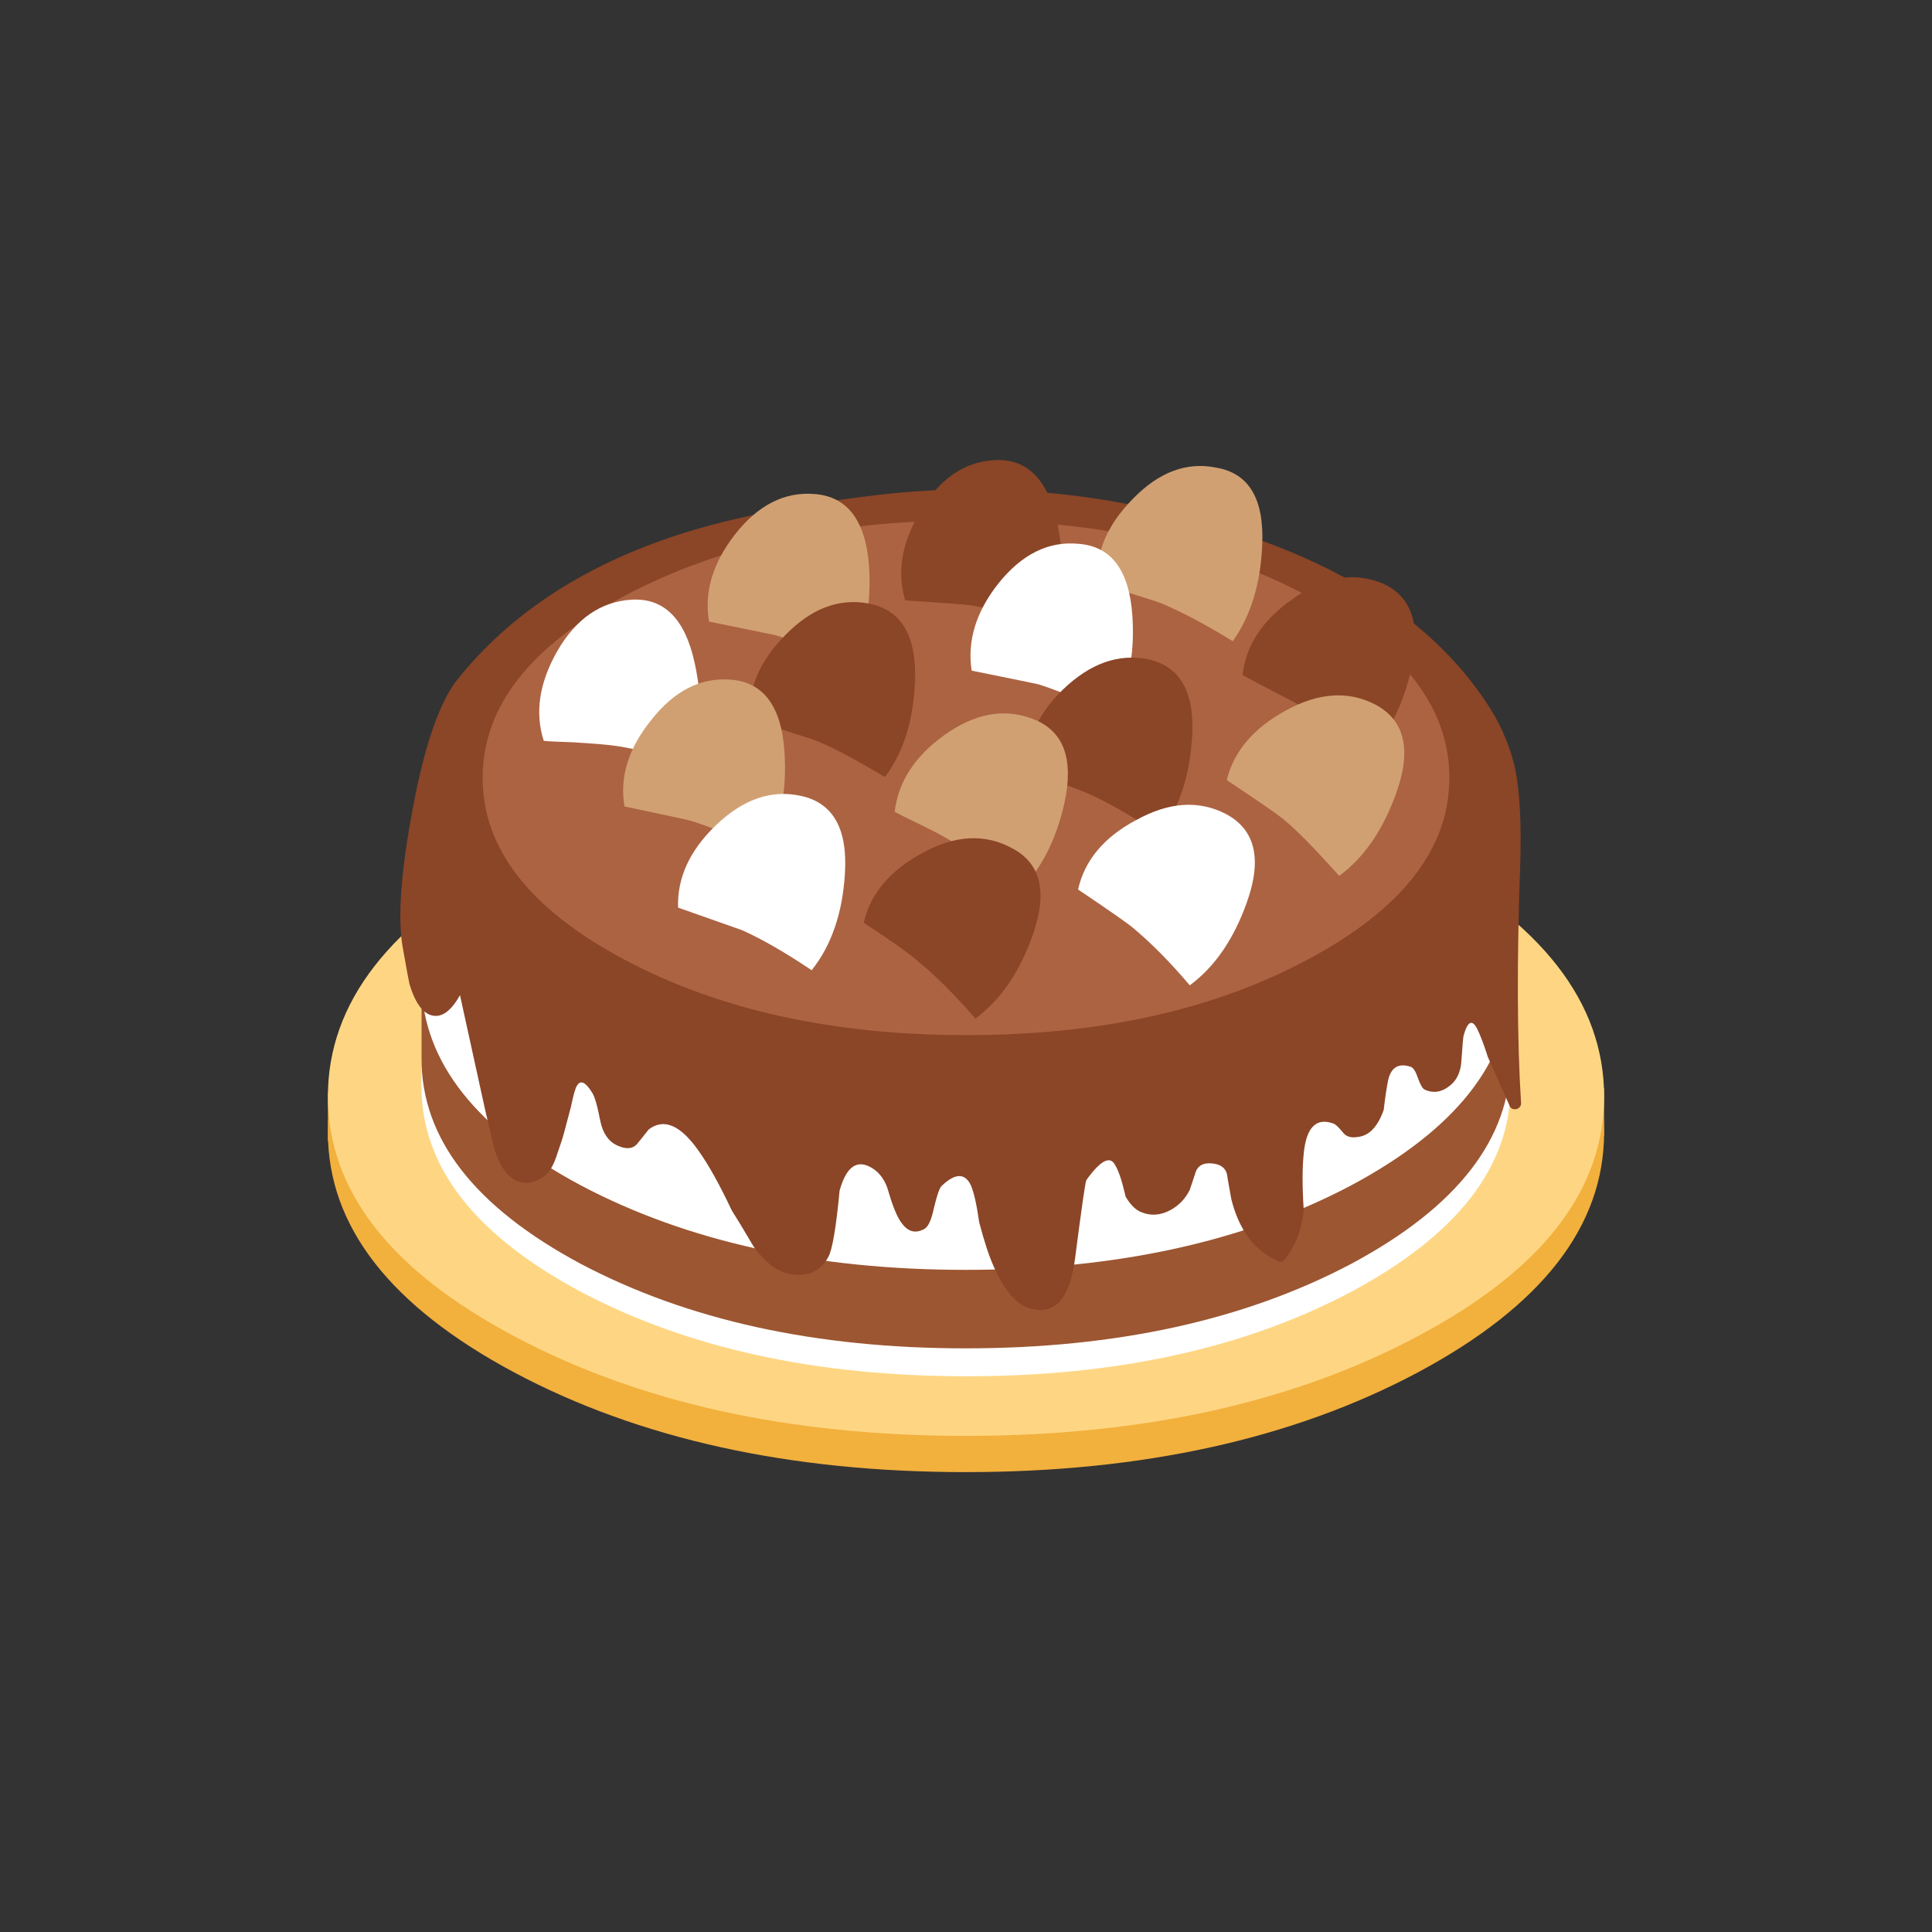 
<svg xmlns="http://www.w3.org/2000/svg" version="1.1" xmlns:xlink="http://www.w3.org/1999/xlink" preserveAspectRatio="none" x="0px" y="0px" width="1024px" height="1024px" viewBox="0 0 1024 1024">
<rect x="0" y="0" width="1024" height="1024" fill="#333333" stroke="none"/>
<defs>
<g id="Layer0_0_MEMBER_0_MEMBER_0_FILL">
<path fill="#F2B03D" stroke="none" d="
M 442.65 38.25
Q 425.15 38.25 412.75 44.85 400.4 51.4 400.4 60.75 400.4 70.05 412.75 76.65 425.15 83.25 442.65 83.25 460.2 83.25 472.6 76.65 484.95 70.05 484.95 60.75 484.95 51.4 472.6 44.85 460.2 38.25 442.65 38.25 Z"/>
</g>

<g id="Layer0_0_MEMBER_0_MEMBER_1_FILL">
<path fill="#F2B03D" stroke="none" d="
M 403.6 61.3
L 403.6 58.1 400.4 58.1 400.4 61.3 403.6 61.3 Z"/>
</g>

<g id="Layer0_0_MEMBER_0_MEMBER_2_FILL">
<path fill="#F2B03D" stroke="none" d="
M 484.95 61
L 484.95 57.8 481.75 57.8 481.75 61 484.95 61 Z"/>
</g>

<g id="Layer0_0_MEMBER_0_MEMBER_3_FILL">
<path fill="#FED683" stroke="none" d="
M 442.65 35.85
Q 425.15 35.85 412.75 42.45 400.4 49.05 400.4 58.35 400.4 67.7 412.75 74.25 425.15 80.85 442.65 80.85 460.2 80.85 472.6 74.25 484.95 67.7 484.95 58.35 484.95 49.05 472.6 42.45 460.2 35.85 442.65 35.85 Z"/>
</g>

<g id="Layer0_0_MEMBER_1_MEMBER_0_FILL">
<path fill="#FFFFFF" stroke="none" d="
M 442.7 38.5
Q 427.75 38.5 417.15 44.15 406.6 49.75 406.6 57.7 406.6 65.65 417.15 71.3 427.75 76.9 442.7 76.9 457.65 76.9 468.2 71.3 478.75 65.65 478.75 57.7 478.75 49.75 468.2 44.15 457.65 38.5 442.7 38.5 Z"/>
</g>

<g id="Layer0_0_MEMBER_1_MEMBER_1_FILL">
<path fill="#FFFFFF" stroke="none" d="
M 478.75 57.7
L 478.75 38.95 406.6 38.95 406.6 57.7 478.75 57.7 Z"/>
</g>

<g id="Layer0_0_MEMBER_1_MEMBER_2_MEMBER_0_FILL">
<path fill="#9C5631" stroke="none" d="
M 417.15 69.45
Q 427.75 75.05 442.65 75.05 457.6 75.05 468.2 69.45 478.75 63.8 478.75 55.85
L 478.75 50.95
Q 478.534 58.716 468.2 64.25 457.6 69.85 442.65 69.85 427.75 69.85 417.15 64.25 406.816 58.716 406.6 50.95
L 406.6 55.85
Q 406.6 63.8 417.15 69.45 Z"/>
</g>

<g id="Layer0_0_MEMBER_1_MEMBER_3_FILL">
<path fill="#8B4527" stroke="none" d="
M 479.1 36.85
Q 478.65 34.65 477.4 32.65 472.15 24.35 459.25 20.55 447.9 17.15 436.5 18.55 428.25 19.55 423 21.35 414.1 24.4 409.05 30.65 407.2 32.9 406 39.4 404.85 45.55 405.35 48.45 405.75 50.7 405.8 50.9 406.3 52.6 407.15 52.95 408.2 53.35 409.15 51.65
L 410.85 59.4
Q 411 60.05 411.45 61.9 411.95 63.5 412.9 63.95 413.95 64.35 414.9 63.5 415.3 63.1 415.6 62.15 415.95 61.15 416.05 60.75
L 416.5 59.05
Q 416.75 57.85 416.9 57.65 417.25 57.05 417.9 58.1 418.15 58.45 418.45 60 418.7 61.2 419.55 61.6 420.4 62 420.85 61.55 421.1 61.25 421.65 60.55 423.15 59.4 424.95 61.95 425.95 63.35 427.15 65.9 427.6 66.6 428.6 68.3 429.65 69.75 430.75 70.05 431.6 70.3 432.4 70.05 433.15 69.75 433.55 69 433.95 68.3 434.3 64.6 434.9 62.45 436.15 62.95 437.2 63.4 437.55 64.7 438 66.25 438.45 66.8 439.05 67.6 439.9 67.15 440.3 66.95 440.55 65.75 440.85 64.5 441.05 64.3 442.4 63 443 64.25 443.3 64.95 443.55 66.7 444.05 68.6 444.5 69.6 445.65 72.2 447.1 72.45 449.4 72.95 449.9 69.1 450.55 64.05 450.65 63.9 452.05 61.95 452.55 62.9 452.9 63.45 453.25 65 453.75 65.85 454.35 66.05 455.25 66.4 456.2 65.9 457.05 65.45 457.5 64.55
L 457.85 63.5
Q 458.05 62.7 459 62.8 459.95 62.9 460 63.75
L 460.25 65.15
Q 461 68.2 463.3 69.25 463.55 69.4 463.75 69.2 464.85 67.85 465.05 65.9 464.9 63.55 465.05 62.15 465.3 59.55 467 60.15 467.2 60.2 467.65 60.75 467.95 61.15 468.6 61.05 469.75 60.95 470.35 59.25 470.5 57.95 470.65 57.25 470.95 56 472.15 56.4 472.4 56.5 472.6 57.1 472.85 57.8 473.05 57.9 474 58.35 474.9 57.5 475.45 56.95 475.5 55.95 475.6 54.45 475.65 54.3 476.05 52.9 476.55 53.9 476.85 54.5 477.25 55.75
L 478.7 59
Q 478.8 59.25 479.15 59.2 479.45 59.1 479.45 58.8 479.05 52.55 479.4 42.8 479.5 39 479.1 36.85 Z"/>
</g>

<g id="Layer0_0_MEMBER_1_MEMBER_4_FILL">
<path fill="#AC6342" stroke="none" d="
M 474.7 37.25
Q 474.7 30.2 465.3 25.2 455.95 20.2 442.7 20.2 429.45 20.2 420.05 25.2 410.65 30.2 410.65 37.25 410.65 44.3 420.05 49.3 429.45 54.3 442.7 54.3 455.95 54.3 465.3 49.3 474.7 44.3 474.7 37.25 Z"/>
</g>

<g id="Layer0_0_MEMBER_2_FILL">
<path fill="#8B4527" stroke="none" d="
M 472.2 29.9
Q 473.15 25.5 470.1 24.3 467.25 23.25 464.25 25.45 461.3 27.55 461 30.45 461.65 30.8 465 32.55 466.45 33.5 469.15 35.85 471.4 33.7 472.2 29.9 Z"/>
</g>

<g id="Layer0_0_MEMBER_3_FILL">
<path fill="#D1A072" stroke="none" d="
M 462.3 21.8
Q 462.5 17.25 459.25 16.7 456.3 16.1 453.7 18.8 451.15 21.4 451.4 24.35 455.3 25.55 455.65 25.7 457.75 26.6 460.35 28.2 462.15 25.65 462.3 21.8 Z"/>
</g>

<g id="Layer0_0_MEMBER_4_FILL">
<path fill="#8B4527" stroke="none" d="
M 448.25 27.2
Q 449.5 24.35 448.75 20.5 447.85 16.05 444.6 16.2 441.55 16.35 439.65 19.6 437.8 22.7 438.65 25.5 442.7 25.75 443.15 25.85 445.25 26.2 448.25 27.2 Z"/>
</g>

<g id="Layer0_0_MEMBER_5_FILL">
<path fill="#FFFFFF" stroke="none" d="
M 453.7 26.55
Q 453.4 22 450.15 21.75 447.15 21.45 444.8 24.4 442.6 27.2 443.05 30.15 447.25 31 447.45 31.05 449.25 31.6 452.35 33.1 453.95 30.45 453.7 26.55 Z"/>
</g>

<g id="Layer0_0_MEMBER_6_FILL">
<path fill="#8B4527" stroke="none" d="
M 457.65 34.6
Q 457.95 30.1 454.75 29.4 451.8 28.8 449.1 31.4 446.55 33.9 446.65 36.85 447 37 448.55 37.45 450.1 38 450.9 38.35 452.85 39.25 455.5 41 457.4 38.5 457.65 34.6 Z"/>
</g>

<g id="Layer0_0_MEMBER_7_FILL">
<path fill="#D1A072" stroke="none" d="
M 471.2 38.2
Q 472.7 33.95 469.8 32.4 467.1 31 463.85 32.8 460.65 34.55 459.95 37.4 463.1 39.5 463.65 39.95 464.95 41 467.4 43.75 469.9 41.9 471.2 38.2 Z"/>
</g>

<g id="Layer0_0_MEMBER_8_FILL">
<path fill="#FFFFFF" stroke="none" d="
M 424.7 29.65
Q 423.75 25.25 420.5 25.45 417.45 25.65 415.6 28.85 413.8 32 414.7 34.8 415.1 34.85 416.7 34.9 418.35 35 419.2 35.1 420.95 35.3 424.35 36.35 425.55 33.5 424.7 29.65 Z"/>
</g>

<g id="Layer0_0_MEMBER_9_FILL">
<path fill="#FFFFFF" stroke="none" d="
M 461.3 45.45
Q 462.8 41.2 459.9 39.65 457.2 38.25 453.95 40.05 450.75 41.75 450.1 44.65 453.15 46.7 453.75 47.2 455.6 48.75 457.5 51 460 49.15 461.3 45.45 Z"/>
</g>

<g id="Layer0_0_MEMBER_10_FILL">
<path fill="#D1A072" stroke="none" d="
M 449.2 38.9
Q 450.15 34.5 447.1 33.35 444.25 32.25 441.2 34.45 438.3 36.55 437.95 39.5 438.3 39.7 439.75 40.4 441.2 41.1 441.95 41.6 443.4 42.5 446.1 44.85 448.35 42.7 449.2 38.9 Z"/>
</g>

<g id="Layer0_0_MEMBER_11_FILL">
<path fill="#D1A072" stroke="none" d="
M 436.25 23.2
Q 435.9 18.7 432.65 18.45 429.65 18.2 427.35 21.15 425.15 24 425.65 26.9 426.35 27.05 430.05 27.8 432.1 28.4 434.95 29.8 436.5 27.1 436.25 23.2 Z"/>
</g>

<g id="Layer0_0_MEMBER_12_FILL">
<path fill="#8B4527" stroke="none" d="
M 439.3 30.8
Q 439.45 26.3 436.2 25.7 433.25 25.15 430.65 27.85 428.15 30.4 428.35 33.35 429.05 33.6 432.65 34.75 434.3 35.4 437.3 37.2 439.15 34.75 439.3 30.8 Z"/>
</g>

<g id="Layer0_0_MEMBER_13_FILL">
<path fill="#D1A072" stroke="none" d="
M 430.65 35.55
Q 430.35 31 427.1 30.75 424.1 30.5 421.8 33.45 419.55 36.25 420.05 39.15 424.35 40.05 424.45 40.1 426.4 40.7 429.35 42.1 430.9 39.45 430.65 35.55 Z"/>
</g>

<g id="Layer0_0_MEMBER_14_FILL">
<path fill="#FFFFFF" stroke="none" d="
M 434.65 43.65
Q 434.95 39.15 431.75 38.45 428.8 37.8 426.1 40.4 423.5 42.9 423.6 45.85 424.3 46.1 427.85 47.35 429.85 48.25 432.45 50 434.4 47.55 434.65 43.65 Z"/>
</g>

<g id="Layer0_0_MEMBER_15_FILL">
<path fill="#8B4527" stroke="none" d="
M 447.1 47.65
Q 448.6 43.4 445.7 41.9 443 40.45 439.75 42.25 436.55 44 435.9 46.85 438.85 48.8 439.55 49.45 441.1 50.7 443.3 53.2 445.8 51.35 447.1 47.65 Z"/>
</g>
</defs>

<g transform="matrix( 8, 0, 0, 8, -3029.4,114.25) ">
<use xlink:href="#Layer0_0_MEMBER_0_MEMBER_0_FILL"/>
</g>

<g transform="matrix( 8, 0, 0, 8, -3029.4,114.25) ">
<use xlink:href="#Layer0_0_MEMBER_0_MEMBER_1_FILL"/>
</g>

<g transform="matrix( 8, 0, 0, 8, -3029.4,114.25) ">
<use xlink:href="#Layer0_0_MEMBER_0_MEMBER_2_FILL"/>
</g>

<g transform="matrix( 8, 0, 0, 8, -3029.4,114.25) ">
<use xlink:href="#Layer0_0_MEMBER_0_MEMBER_3_FILL"/>
</g>

<g transform="matrix( 8, 0, 0, 8, -3029.4,114.25) ">
<use xlink:href="#Layer0_0_MEMBER_1_MEMBER_0_FILL"/>
</g>

<g transform="matrix( 8, 0, 0, 8, -3029.4,114.25) ">
<use xlink:href="#Layer0_0_MEMBER_1_MEMBER_1_FILL"/>
</g>

<g transform="matrix( 8, 0, 0, 8, -3029.4,114.25) ">
<use xlink:href="#Layer0_0_MEMBER_1_MEMBER_2_MEMBER_0_FILL"/>
</g>

<g transform="matrix( 8, 0, 0, 8, -3029.4,114.25) ">
<use xlink:href="#Layer0_0_MEMBER_1_MEMBER_3_FILL"/>
</g>

<g transform="matrix( 8, 0, 0, 8, -3029.4,114.25) ">
<use xlink:href="#Layer0_0_MEMBER_1_MEMBER_4_FILL"/>
</g>

<g transform="matrix( 8, 0, 0, 8, -3029.4,114.25) ">
<use xlink:href="#Layer0_0_MEMBER_2_FILL"/>
</g>

<g transform="matrix( 8, 0, 0, 8, -3029.4,114.25) ">
<use xlink:href="#Layer0_0_MEMBER_3_FILL"/>
</g>

<g transform="matrix( 8, 0, 0, 8, -3029.4,114.25) ">
<use xlink:href="#Layer0_0_MEMBER_4_FILL"/>
</g>

<g transform="matrix( 8, 0, 0, 8, -3029.4,114.25) ">
<use xlink:href="#Layer0_0_MEMBER_5_FILL"/>
</g>

<g transform="matrix( 8, 0, 0, 8, -3029.4,114.25) ">
<use xlink:href="#Layer0_0_MEMBER_6_FILL"/>
</g>

<g transform="matrix( 8, 0, 0, 8, -3029.4,114.25) ">
<use xlink:href="#Layer0_0_MEMBER_7_FILL"/>
</g>

<g transform="matrix( 8, 0, 0, 8, -3029.4,114.25) ">
<use xlink:href="#Layer0_0_MEMBER_8_FILL"/>
</g>

<g transform="matrix( 8, 0, 0, 8, -3029.4,114.25) ">
<use xlink:href="#Layer0_0_MEMBER_9_FILL"/>
</g>

<g transform="matrix( 8, 0, 0, 8, -3029.4,114.25) ">
<use xlink:href="#Layer0_0_MEMBER_10_FILL"/>
</g>

<g transform="matrix( 8, 0, 0, 8, -3029.4,114.25) ">
<use xlink:href="#Layer0_0_MEMBER_11_FILL"/>
</g>

<g transform="matrix( 8, 0, 0, 8, -3029.4,114.25) ">
<use xlink:href="#Layer0_0_MEMBER_12_FILL"/>
</g>

<g transform="matrix( 8, 0, 0, 8, -3029.4,114.25) ">
<use xlink:href="#Layer0_0_MEMBER_13_FILL"/>
</g>

<g transform="matrix( 8, 0, 0, 8, -3029.4,114.25) ">
<use xlink:href="#Layer0_0_MEMBER_14_FILL"/>
</g>

<g transform="matrix( 8, 0, 0, 8, -3029.4,114.25) ">
<use xlink:href="#Layer0_0_MEMBER_15_FILL"/>
</g>
</svg>

